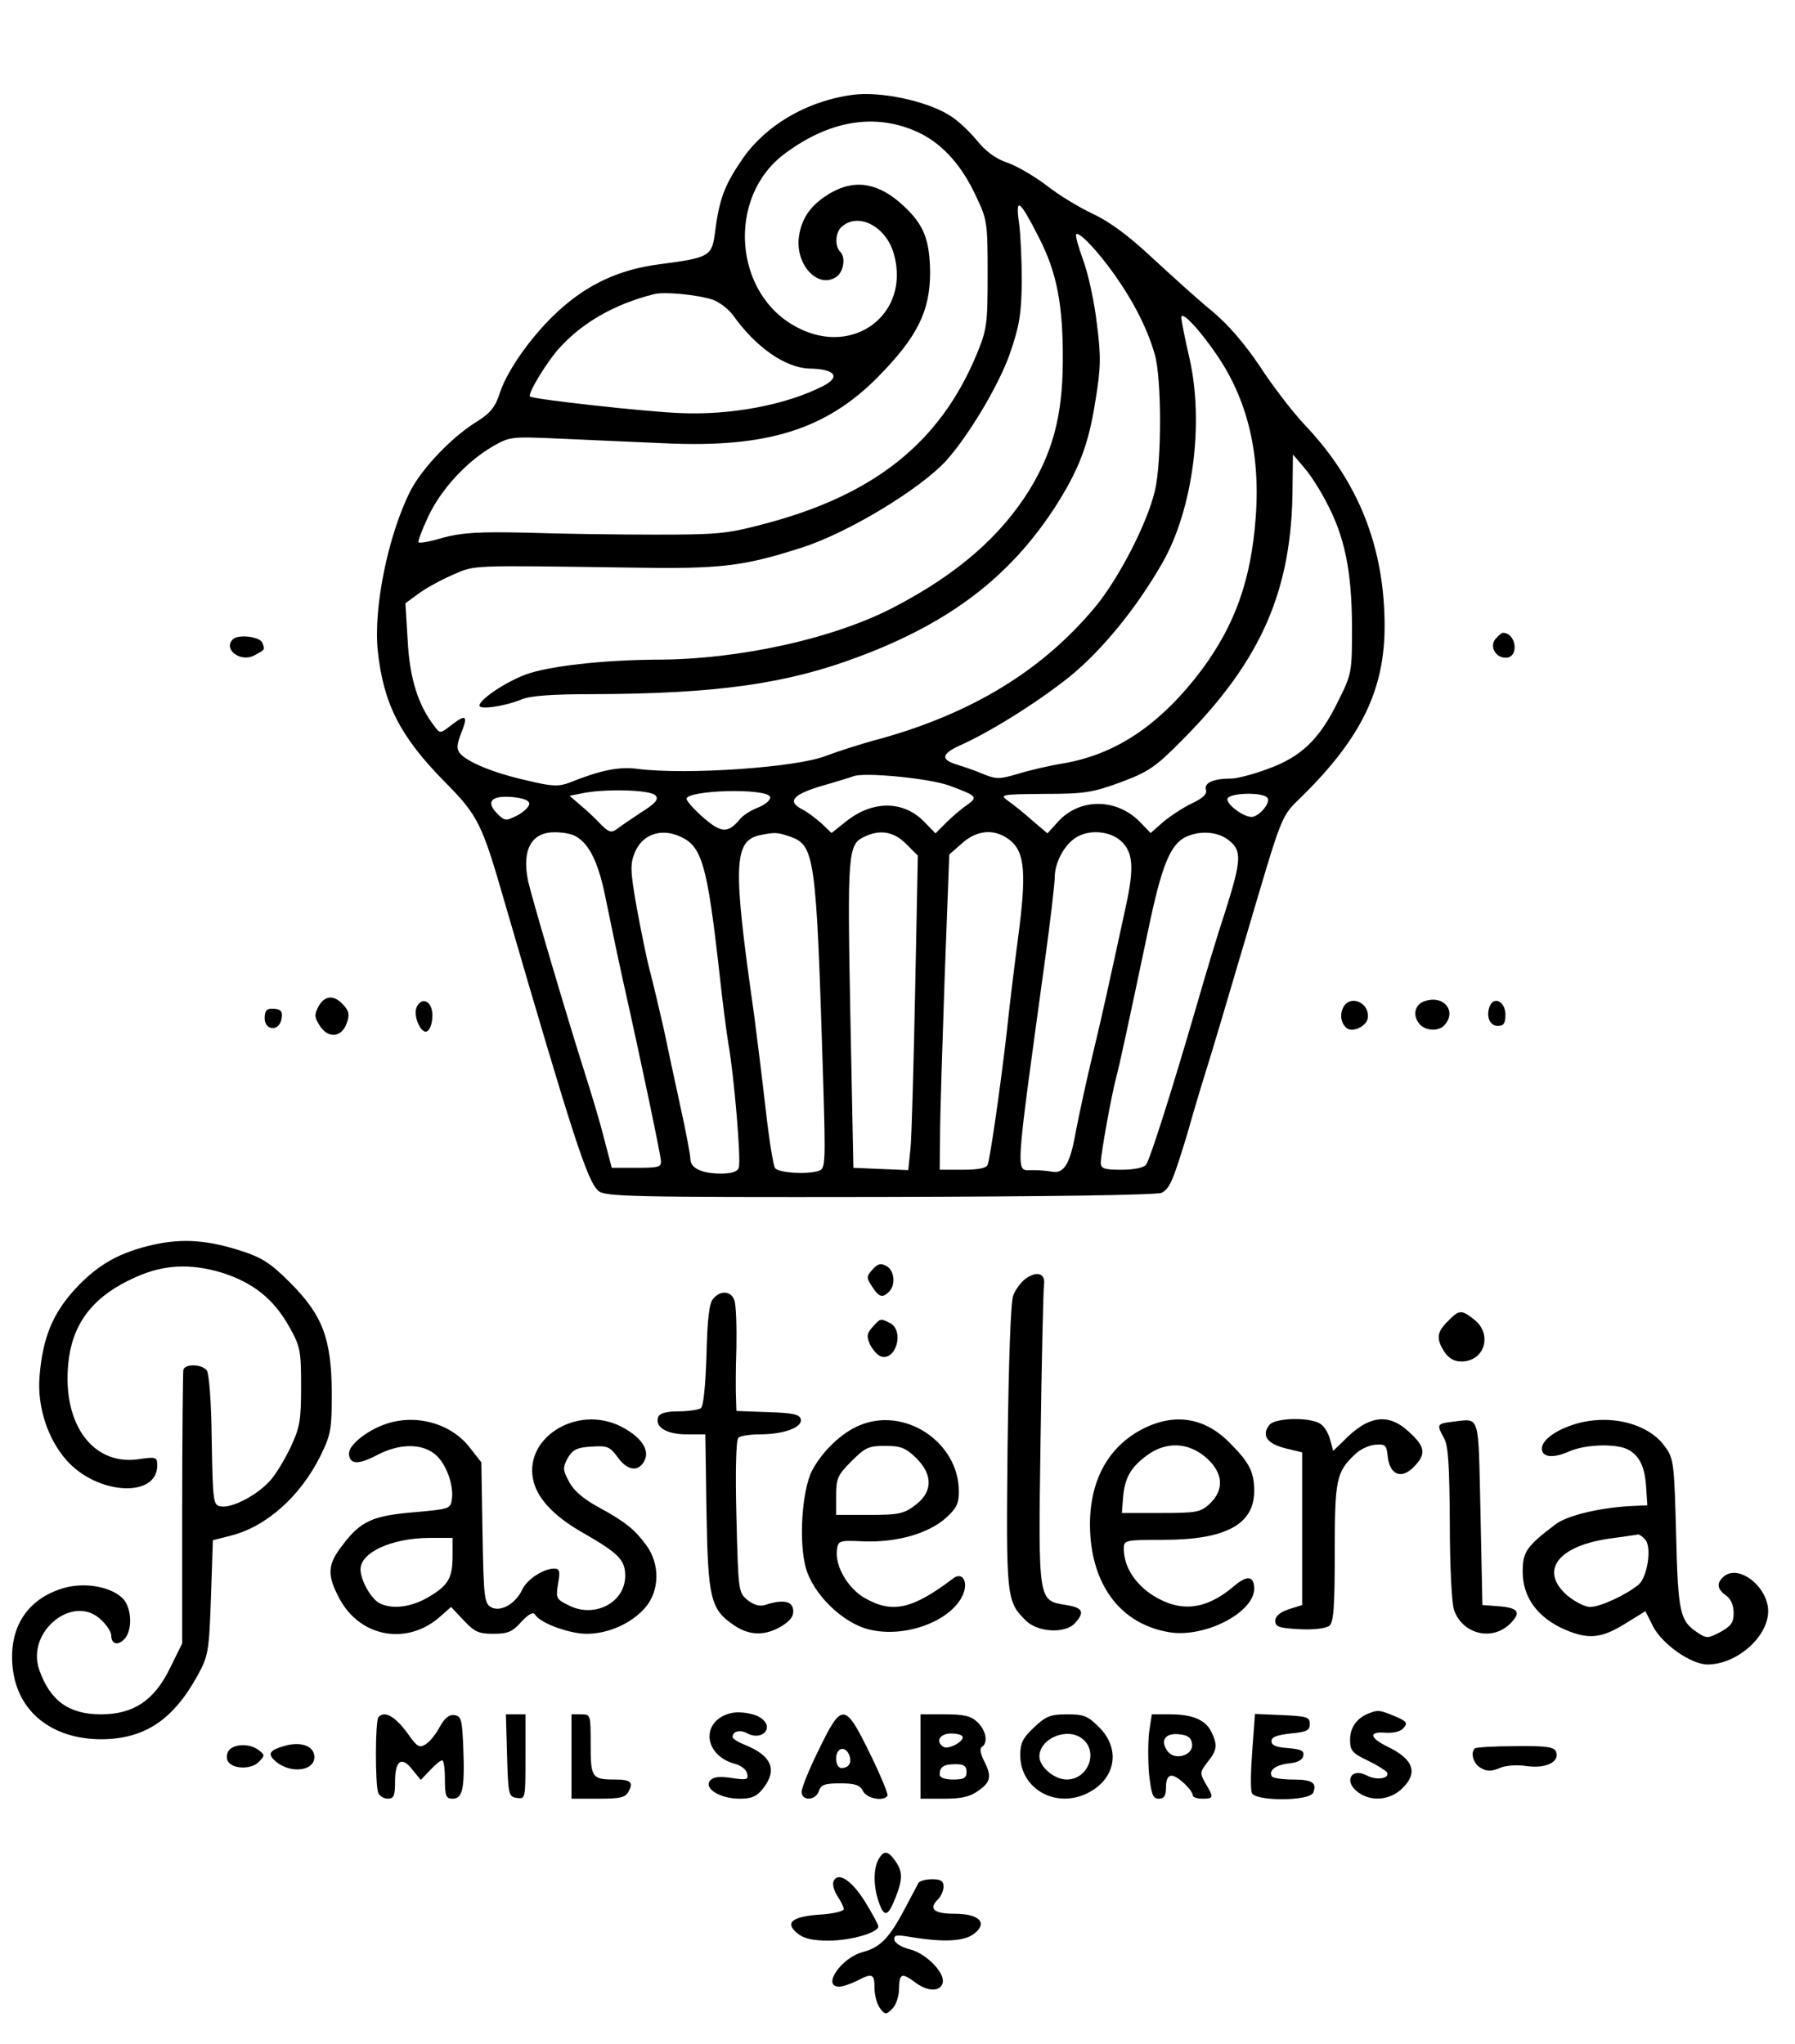 <?xml version="1.0" standalone="no"?>
<!DOCTYPE svg PUBLIC "-//W3C//DTD SVG 20010904//EN"
 "http://www.w3.org/TR/2001/REC-SVG-20010904/DTD/svg10.dtd">
<svg version="1.0" xmlns="http://www.w3.org/2000/svg"
 width="468pt" height="533pt" viewBox="0 0 468 533"
 preserveAspectRatio="xMidYMid meet">

<g transform="translate(0,533) scale(0.1,-0.1)"
fill="#000000" stroke="none">
<path d="M2225 5083 c-122 -16 -232 -81 -293 -173 -44 -65 -57 -101 -68 -187
-8 -61 -14 -65 -144 -82 -103 -13 -186 -51 -261 -119 -68 -61 -134 -153 -155
-214 -12 -39 -25 -54 -57 -75 -67 -40 -146 -123 -177 -183 -58 -115 -97 -305
-85 -418 15 -137 58 -222 173 -339 88 -89 98 -108 157 -313 179 -615 216 -729
245 -755 17 -15 81 -17 735 -16 442 1 723 5 734 11 21 11 30 33 67 155 14 50
36 124 49 165 13 41 58 192 100 335 102 345 93 323 151 380 153 151 214 277
214 442 0 206 -68 378 -209 526 -30 32 -82 99 -115 150 -41 61 -83 110 -126
146 -36 29 -105 92 -155 138 -61 57 -110 94 -155 115 -36 17 -91 50 -122 75
-32 24 -78 51 -102 59 -30 10 -57 30 -80 59 -20 24 -51 53 -70 64 -60 38 -180
63 -251 54z m179 -103 c57 -30 104 -83 140 -160 30 -63 31 -70 31 -205 0 -132
-2 -144 -29 -210 -96 -230 -268 -367 -557 -442 -94 -25 -120 -27 -279 -27 -96
0 -247 2 -335 5 -129 3 -171 0 -220 -13 -32 -10 -61 -15 -64 -12 -2 2 9 32 25
66 33 71 99 143 167 183 47 27 48 27 182 21 74 -3 196 -9 271 -12 264 -12 418
36 554 174 102 104 135 171 135 272 -1 84 -16 124 -69 173 -64 60 -126 71
-190 34 -50 -29 -76 -64 -83 -114 -10 -72 48 -136 96 -106 20 12 27 51 12 66
-16 16 -13 53 5 67 44 37 116 -2 135 -74 42 -154 -104 -266 -250 -191 -169 85
-188 342 -34 455 121 90 245 107 357 50z m304 -268 c48 -93 64 -178 63 -326
-1 -140 -26 -234 -88 -335 -75 -120 -186 -217 -348 -302 -156 -83 -407 -139
-624 -139 -141 -1 -282 -17 -341 -39 -53 -20 -120 -65 -120 -81 0 -11 65 -2
109 16 23 10 81 14 185 14 326 1 508 27 696 98 237 89 391 207 509 387 63 98
89 164 107 280 14 85 15 115 4 199 -6 55 -22 129 -35 165 -13 36 -22 67 -19
70 7 8 54 -41 99 -104 51 -72 87 -143 106 -210 18 -64 18 -280 0 -355 -20 -85
-94 -228 -155 -302 -137 -165 -320 -277 -560 -344 -50 -13 -114 -34 -143 -45
-75 -30 -362 -50 -489 -34 -49 7 -98 -3 -180 -36 -27 -10 -45 -10 -110 6 -86
19 -156 48 -175 71 -9 11 -8 23 4 54 18 45 12 49 -28 18 -27 -21 -28 -21 -42
-2 -43 55 -65 126 -70 223 l-6 98 34 25 c19 14 59 36 89 49 60 26 38 25 465
19 233 -4 293 3 445 52 120 38 310 153 378 228 58 65 137 197 165 278 25 72
30 104 31 187 0 55 -3 124 -7 153 -10 70 1 62 51 -36z m-851 -163 c18 -6 43
-25 55 -42 59 -83 136 -136 198 -138 68 -1 83 -22 35 -46 -96 -49 -240 -76
-372 -70 -87 3 -383 36 -391 43 -8 5 42 88 75 125 61 68 145 116 248 142 26 7
111 -1 152 -14z m1320 -151 c82 -124 113 -271 94 -450 -16 -156 -63 -271 -156
-388 -101 -126 -210 -197 -340 -220 -38 -6 -93 -19 -122 -28 -47 -14 -56 -14
-90 0 -21 9 -51 19 -67 24 -44 13 -42 28 6 50 79 35 202 112 286 179 85 69
175 179 243 298 79 139 109 363 70 534 -12 51 -21 98 -21 105 0 20 50 -34 97
-104z m281 -377 c48 -90 66 -179 67 -321 0 -124 0 -126 -37 -200 -48 -98 -96
-144 -183 -175 -37 -14 -80 -25 -94 -25 -47 0 -72 -11 -67 -29 4 -11 -7 -22
-37 -36 -23 -11 -56 -33 -74 -48 l-33 -29 -30 31 c-61 60 -155 60 -211 -1
l-28 -31 -40 34 c-21 19 -50 42 -63 51 -22 16 -19 17 94 18 104 0 125 3 199
30 74 28 90 38 164 113 205 207 284 390 285 657 l1 85 29 -34 c16 -18 42 -59
58 -90z m-984 -739 c73 -27 77 -30 47 -51 -13 -9 -37 -29 -53 -45 l-29 -29
-30 31 c-54 55 -134 55 -202 1 l-39 -31 -26 25 c-15 13 -37 30 -49 36 -42 21
-27 39 50 62 39 11 77 23 82 25 28 11 195 -5 249 -24z m-765 -26 c9 -10 1 -20
-37 -44 -26 -17 -55 -37 -64 -44 -14 -10 -21 -8 -41 12 -13 14 -36 36 -53 50
l-29 25 30 6 c58 13 182 10 194 -5z m299 -4 c2 -7 -11 -19 -30 -27 -19 -7 -41
-21 -48 -30 -32 -38 -48 -38 -95 2 -24 21 -44 43 -45 50 0 23 210 29 218 5z
m-628 -18 c0 -7 -14 -21 -31 -30 -30 -15 -33 -15 -52 4 -31 31 -17 48 37 44
31 -3 46 -9 46 -18z m1925 15 c8 -13 -23 -49 -42 -49 -21 0 -63 31 -63 46 0
17 95 20 105 3z m-1805 -99 c37 -20 61 -70 80 -167 11 -54 31 -150 45 -213 46
-205 96 -444 98 -465 2 -18 -4 -20 -63 -20 l-65 0 -21 80 c-11 44 -33 116 -47
160 -46 144 -139 459 -150 507 -17 82 8 128 69 128 20 0 44 -4 54 -10z m275
-2 c55 -25 69 -74 100 -349 8 -75 19 -160 24 -190 15 -84 34 -308 27 -324 -3
-10 -20 -15 -46 -15 -50 0 -80 14 -80 38 0 9 -11 69 -25 132 -14 63 -34 158
-45 210 -12 52 -28 120 -36 150 -8 30 -23 104 -34 164 -17 96 -17 113 -5 143
20 48 69 65 120 41z m284 1 c66 -23 69 -50 87 -630 7 -227 6 -237 -12 -242
-31 -10 -103 -5 -113 7 -5 6 -16 76 -25 156 -9 80 -23 190 -30 245 -56 392
-54 454 18 468 37 7 42 7 75 -4z m303 -19 l31 -31 -7 -352 c-4 -194 -9 -378
-12 -410 l-6 -58 -72 3 -71 3 -8 400 c-8 422 -6 443 36 463 41 20 77 14 109
-18z m274 7 c36 -31 40 -88 19 -247 -9 -69 -23 -181 -30 -250 -16 -139 -43
-328 -50 -347 -3 -9 -25 -13 -65 -13 l-60 0 1 93 c0 50 6 235 12 410 l12 319
33 29 c41 37 89 39 128 6z m289 -2 c29 -29 32 -68 11 -165 -47 -216 -60 -277
-86 -385 -16 -66 -36 -158 -45 -205 -15 -86 -31 -111 -63 -105 -9 2 -32 4 -49
4 -46 1 -49 -40 32 551 14 102 25 198 25 213 0 36 23 81 52 101 35 25 94 20
123 -9z m279 4 c34 -27 33 -51 -9 -184 -20 -60 -54 -173 -76 -250 -64 -220
-121 -399 -131 -412 -6 -8 -33 -13 -64 -13 -45 0 -54 3 -54 18 0 23 28 177 40
222 10 38 29 126 84 387 35 167 57 221 98 241 37 17 83 14 112 -9z"/>
<path d="M3899 3664 c-16 -20 0 -49 27 -49 35 0 28 64 -7 65 -4 0 -12 -7 -20
-16z"/>
<path d="M607 3663 c-26 -26 20 -61 56 -42 29 16 28 14 21 33 -6 16 -63 23
-77 9z"/>
<path d="M830 2705 c-11 -21 -10 -28 4 -50 22 -34 57 -30 70 7 8 22 6 32 -9
48 -24 27 -49 25 -65 -5z"/>
<path d="M3713 2719 c-23 -8 -30 -34 -15 -55 13 -21 49 -25 66 -9 37 37 0 83
-51 64z"/>
<path d="M1085 2700 c-6 -20 10 -60 25 -60 13 0 22 37 15 60 -8 26 -32 26 -40
0z"/>
<path d="M3502 2703 c-10 -20 -5 -44 11 -55 16 -10 50 7 53 27 6 41 -46 63
-64 28z"/>
<path d="M3884 2706 c-10 -26 0 -51 21 -51 16 0 20 7 20 30 0 33 -30 49 -41
21z"/>
<path d="M690 2675 c0 -31 35 -35 43 -6 6 24 0 31 -25 31 -13 0 -18 -7 -18
-25z"/>
<path d="M402 2085 c-90 -20 -147 -52 -206 -116 -59 -64 -85 -128 -93 -229 -6
-78 21 -161 70 -217 80 -91 237 -100 237 -14 0 22 -3 23 -50 16 -123 -17 -203
101 -180 266 14 96 69 163 174 209 73 33 142 36 223 12 83 -26 137 -69 178
-143 28 -50 30 -62 30 -154 0 -89 -3 -107 -28 -160 -16 -33 -40 -73 -55 -88
-34 -37 -97 -69 -125 -65 -21 3 -22 7 -25 172 -1 104 -7 175 -13 183 -14 17
-58 17 -61 1 -1 -7 -3 -171 -3 -363 l0 -350 -32 -65 c-41 -84 -95 -120 -180
-120 -84 0 -133 36 -161 117 -34 101 92 200 163 128 14 -13 25 -31 25 -39 0
-23 17 -28 34 -10 21 21 20 77 -1 103 -29 33 -100 47 -158 30 -94 -28 -143
-103 -132 -207 12 -115 102 -187 232 -187 112 1 186 50 250 166 28 51 30 62
35 203 l5 150 47 12 c92 23 182 103 234 209 27 55 29 69 29 165 -1 140 -24
201 -109 286 -50 50 -73 65 -126 82 -89 29 -154 33 -228 17z"/>
<path d="M2275 2020 c-16 -18 -17 -21 -1 -45 18 -28 27 -30 44 -13 18 18 14
56 -7 67 -14 8 -23 6 -36 -9z"/>
<path d="M2674 1996 c-12 -9 -26 -28 -32 -43 -7 -17 -12 -168 -15 -395 -4
-394 -3 -403 47 -453 32 -32 104 -35 129 -7 26 29 20 40 -23 47 -74 12 -73 5
-67 432 3 208 7 389 9 403 4 30 -18 37 -48 16z"/>
<path d="M1859 1943 c-10 -11 -15 -55 -17 -147 -3 -85 -8 -133 -15 -138 -7 -4
-33 -8 -58 -8 -32 0 -49 -5 -53 -15 -9 -26 22 -45 74 -45 l49 0 3 -202 c4
-226 10 -254 72 -296 40 -27 81 -28 124 -2 24 15 32 27 30 43 -3 23 -28 27
-74 12 -13 -4 -29 0 -45 13 -24 20 -24 23 -29 217 -3 118 -1 200 5 206 5 5 30
9 56 9 62 0 111 18 107 39 -3 13 -19 17 -86 19 l-82 3 -1 32 c-1 18 -1 78 1
133 1 56 -1 111 -5 123 -8 25 -37 28 -56 4z"/>
<path d="M3775 1885 c-29 -28 -31 -46 -9 -80 11 -17 26 -25 44 -25 61 0 82 71
34 109 -34 27 -40 26 -69 -4z"/>
<path d="M2275 1870 c-15 -17 -16 -24 -7 -45 7 -14 19 -28 27 -31 40 -16 64
65 26 86 -26 13 -25 13 -46 -10z"/>
<path d="M1003 1616 c-48 -17 -93 -54 -93 -75 0 -30 24 -31 73 -5 57 30 115
31 150 3 29 -22 51 -81 45 -119 -3 -24 -7 -25 -98 -33 -108 -9 -140 -23 -187
-86 -40 -51 -41 -78 -7 -141 55 -101 179 -121 264 -43 l26 23 33 -35 c28 -30
39 -35 77 -35 38 0 50 5 73 31 20 21 31 27 36 19 13 -22 89 -50 135 -50 57 0
118 28 153 69 37 44 38 113 2 162 -32 43 -55 61 -126 100 -37 20 -63 42 -75
65 -17 31 -17 37 -4 62 13 22 24 28 62 30 41 3 48 0 68 -27 25 -36 55 -40 70
-10 15 28 -8 62 -60 89 -117 60 -260 -32 -228 -146 12 -44 55 -89 125 -129 96
-55 113 -72 113 -114 0 -70 -81 -112 -149 -76 -31 15 -32 19 -26 56 6 32 4 39
-10 39 -28 0 -71 -28 -83 -54 -17 -37 -56 -60 -81 -47 -18 10 -20 23 -23 194
l-3 184 -29 37 c-49 65 -143 91 -223 62z m177 -342 c0 -59 -11 -78 -64 -109
-45 -26 -94 -32 -127 -15 -22 12 -49 60 -49 88 0 44 80 81 178 82 l62 0 0 -46z"/>
<path d="M2240 1613 c-46 -19 -97 -68 -123 -118 -26 -51 -35 -185 -16 -253 19
-69 97 -145 166 -161 94 -23 215 23 244 92 14 33 -2 59 -25 42 -107 -81 -159
-93 -231 -52 -44 25 -78 83 -73 125 3 25 5 26 71 23 85 -3 166 20 212 60 29
26 35 38 35 70 0 129 -142 223 -260 172z m148 -84 c45 -44 44 -89 -1 -123 -30
-23 -43 -26 -120 -26 l-87 0 0 50 c0 45 4 54 40 90 36 36 45 40 88 40 40 0 53
-5 80 -31z"/>
<path d="M2975 1602 c-98 -53 -144 -156 -131 -290 14 -132 89 -219 205 -238
92 -15 220 51 221 113 0 34 -18 37 -53 7 -73 -62 -139 -69 -211 -24 -48 31
-76 76 -76 122 0 22 3 23 103 23 162 0 237 40 237 127 0 48 -11 72 -59 121
-68 72 -149 85 -236 39z m170 -73 c44 -39 48 -83 9 -120 -24 -22 -33 -24 -127
-24 l-102 0 3 39 c4 52 20 80 62 111 50 37 108 35 155 -6z"/>
<path d="M3310 1615 c-22 -27 -7 -49 40 -61 l45 -11 0 -199 0 -199 -35 -11
c-23 -8 -35 -18 -35 -30 0 -16 9 -19 63 -22 38 -2 69 2 78 9 11 9 14 48 14
191 0 191 4 210 53 256 13 13 37 24 53 25 26 2 29 -1 32 -30 5 -48 35 -61 67
-29 34 34 32 53 -11 92 -54 51 -107 44 -173 -25 l-25 -24 -8 29 c-4 16 -15 35
-25 41 -24 18 -117 17 -133 -2z"/>
<path d="M3788 1623 c-42 -5 -43 -7 -23 -43 11 -19 14 -70 15 -221 0 -113 5
-209 11 -227 22 -63 99 -82 146 -36 30 30 23 42 -32 46 l-40 3 -5 240 c-6 264
0 246 -72 238z"/>
<path d="M4095 1613 c-45 -16 -75 -40 -75 -60 0 -23 29 -26 70 -8 44 20 130
22 159 3 27 -17 40 -45 43 -98 l3 -45 -45 -2 c-84 -5 -165 -25 -195 -48 -75
-57 -85 -71 -85 -123 0 -67 39 -120 110 -151 63 -27 97 -23 163 19 l47 29 20
-40 c24 -46 99 -99 142 -99 76 0 158 72 158 139 0 63 -76 123 -115 91 -20 -17
-19 -33 5 -50 13 -9 20 -26 20 -46 0 -25 -7 -34 -34 -49 -32 -17 -36 -18 -60
-2 -46 31 -51 50 -56 257 -5 185 -6 197 -29 228 -45 64 -154 88 -246 55z m195
-298 c17 -20 5 -98 -18 -117 -33 -27 -100 -58 -126 -58 -14 0 -41 14 -61 31
-73 65 -21 130 117 148 35 5 66 9 69 10 4 0 12 -6 19 -14z"/>
<path d="M1905 863 c-79 -20 -71 -110 11 -132 16 -4 31 -16 32 -26 4 -15 -1
-17 -40 -11 -33 5 -48 3 -57 -7 -16 -21 27 -47 78 -47 31 0 44 6 60 26 39 49
23 86 -46 114 -18 7 -33 16 -33 21 0 15 20 20 39 9 37 -19 69 13 38 38 -16 14
-57 21 -82 15z"/>
<path d="M3570 863 c-32 -12 -50 -37 -50 -69 0 -28 5 -35 45 -54 25 -12 47
-26 51 -31 9 -16 -26 -22 -51 -9 -43 23 -63 -16 -23 -44 33 -24 81 -20 112 9
44 41 33 77 -35 110 -49 24 -52 41 -5 37 20 -1 38 3 46 13 11 13 7 17 -23 30
-39 16 -44 17 -67 8z"/>
<path d="M987 853 c-9 -8 -9 -176 -1 -197 3 -9 15 -16 25 -16 16 0 19 8 19 44
0 56 17 68 45 32 l22 -27 24 25 c13 14 27 26 32 26 4 0 7 -22 7 -50 0 -43 3
-50 20 -50 26 0 32 26 28 130 -3 76 -5 85 -23 88 -14 2 -25 -7 -38 -30 -10
-19 -26 -39 -37 -46 -16 -10 -22 -7 -42 21 -35 50 -64 68 -81 50z"/>
<path d="M1322 753 c3 -103 4 -108 26 -111 22 -3 22 -2 22 107 l0 111 -25 0
-26 0 3 -107z"/>
<path d="M1490 750 l0 -110 70 0 c57 0 71 3 79 19 13 24 5 31 -35 31 -61 0
-64 5 -64 91 0 78 0 79 -25 79 l-25 0 0 -110z"/>
<path d="M2135 768 c-25 -50 -45 -100 -45 -110 0 -25 37 -23 45 2 5 16 15 20
55 20 39 0 52 -4 60 -20 10 -20 54 -28 64 -12 2 4 -18 53 -46 110 -65 133 -73
134 -133 10z m79 -14 c8 -20 -1 -34 -20 -34 -8 0 -14 10 -14 25 0 28 24 34 34
9z"/>
<path d="M2400 750 l0 -110 61 0 c46 0 68 5 90 21 33 23 35 38 14 79 -9 18
-11 31 -5 35 17 11 11 43 -12 65 -17 16 -35 20 -85 20 l-63 0 0 -110z m110 50
c0 -13 -38 -32 -50 -25 -22 14 -10 35 20 35 17 0 30 -4 30 -10z m10 -90 c0
-16 -7 -20 -35 -20 -22 0 -35 5 -35 13 0 20 10 27 42 27 21 0 28 -5 28 -20z"/>
<path d="M2696 826 c-29 -27 -36 -41 -36 -72 0 -94 103 -145 187 -93 64 39 72
112 19 165 -30 30 -40 34 -84 34 -44 0 -55 -5 -86 -34z m125 -29 c44 -33 17
-107 -40 -107 -32 0 -71 33 -71 60 0 47 72 77 111 47z"/>
<path d="M2996 813 c-3 -26 -3 -75 0 -110 6 -52 10 -63 25 -63 14 0 19 7 19
30 0 20 5 30 15 30 15 0 55 -38 55 -52 0 -4 11 -8 25 -8 30 0 30 3 8 40 -15
27 -15 29 5 55 25 31 27 44 11 78 -15 32 -49 47 -108 47 l-48 0 -7 -47z m112
-30 c4 -30 -45 -45 -64 -19 -20 28 -6 48 30 44 23 -2 32 -9 34 -25z"/>
<path d="M3265 766 c-4 -53 -5 -102 -1 -111 8 -22 151 -22 160 1 10 26 -3 34
-54 34 -27 0 -51 4 -54 8 -9 16 10 30 44 34 23 2 36 9 38 20 3 13 -6 17 -40
20 -30 2 -43 7 -43 18 0 11 14 16 50 20 42 4 50 8 50 25 0 18 -8 20 -72 23
l-71 3 -7 -95z"/>
<path d="M743 778 c-40 -11 -47 -21 -25 -40 41 -36 109 -25 101 17 -5 24 -37
34 -76 23z"/>
<path d="M602 771 c-8 -5 -12 -17 -10 -27 4 -26 60 -31 83 -8 16 17 16 18 -1
31 -20 15 -53 17 -72 4z"/>
<path d="M3845 771 c-12 -12 -3 -41 16 -51 15 -9 28 -9 49 0 16 7 46 9 71 5
49 -7 86 11 76 37 -4 13 -24 16 -107 15 -55 0 -103 -3 -105 -6z"/>
<path d="M2290 481 c-13 -25 -13 -70 1 -110 14 -41 24 -39 43 9 20 50 20 70 0
98 -19 27 -30 28 -44 3z"/>
<path d="M2173 424 c-3 -8 2 -25 11 -39 9 -13 16 -28 16 -33 0 -5 -27 -12 -60
-14 -75 -5 -95 -21 -61 -49 17 -14 39 -19 82 -19 58 0 129 21 129 37 0 5 -16
34 -35 65 -35 56 -71 79 -82 52z"/>
<path d="M2395 421 c-3 -6 -19 -36 -36 -68 -40 -76 -64 -101 -110 -113 -56
-15 -107 -90 -61 -90 9 0 30 7 46 15 40 21 46 19 46 -18 0 -18 6 -42 14 -53
14 -18 16 -18 32 -2 10 9 18 33 18 53 1 41 7 42 45 14 32 -23 64 -22 69 2 5
27 -45 76 -85 86 -21 5 -39 16 -41 24 -2 14 4 15 45 8 85 -14 139 -11 164 10
35 28 11 51 -52 51 -53 0 -68 12 -45 36 9 8 16 24 16 35 0 14 -7 19 -29 19
-17 0 -32 -4 -36 -9z"/>
</g>
</svg>
